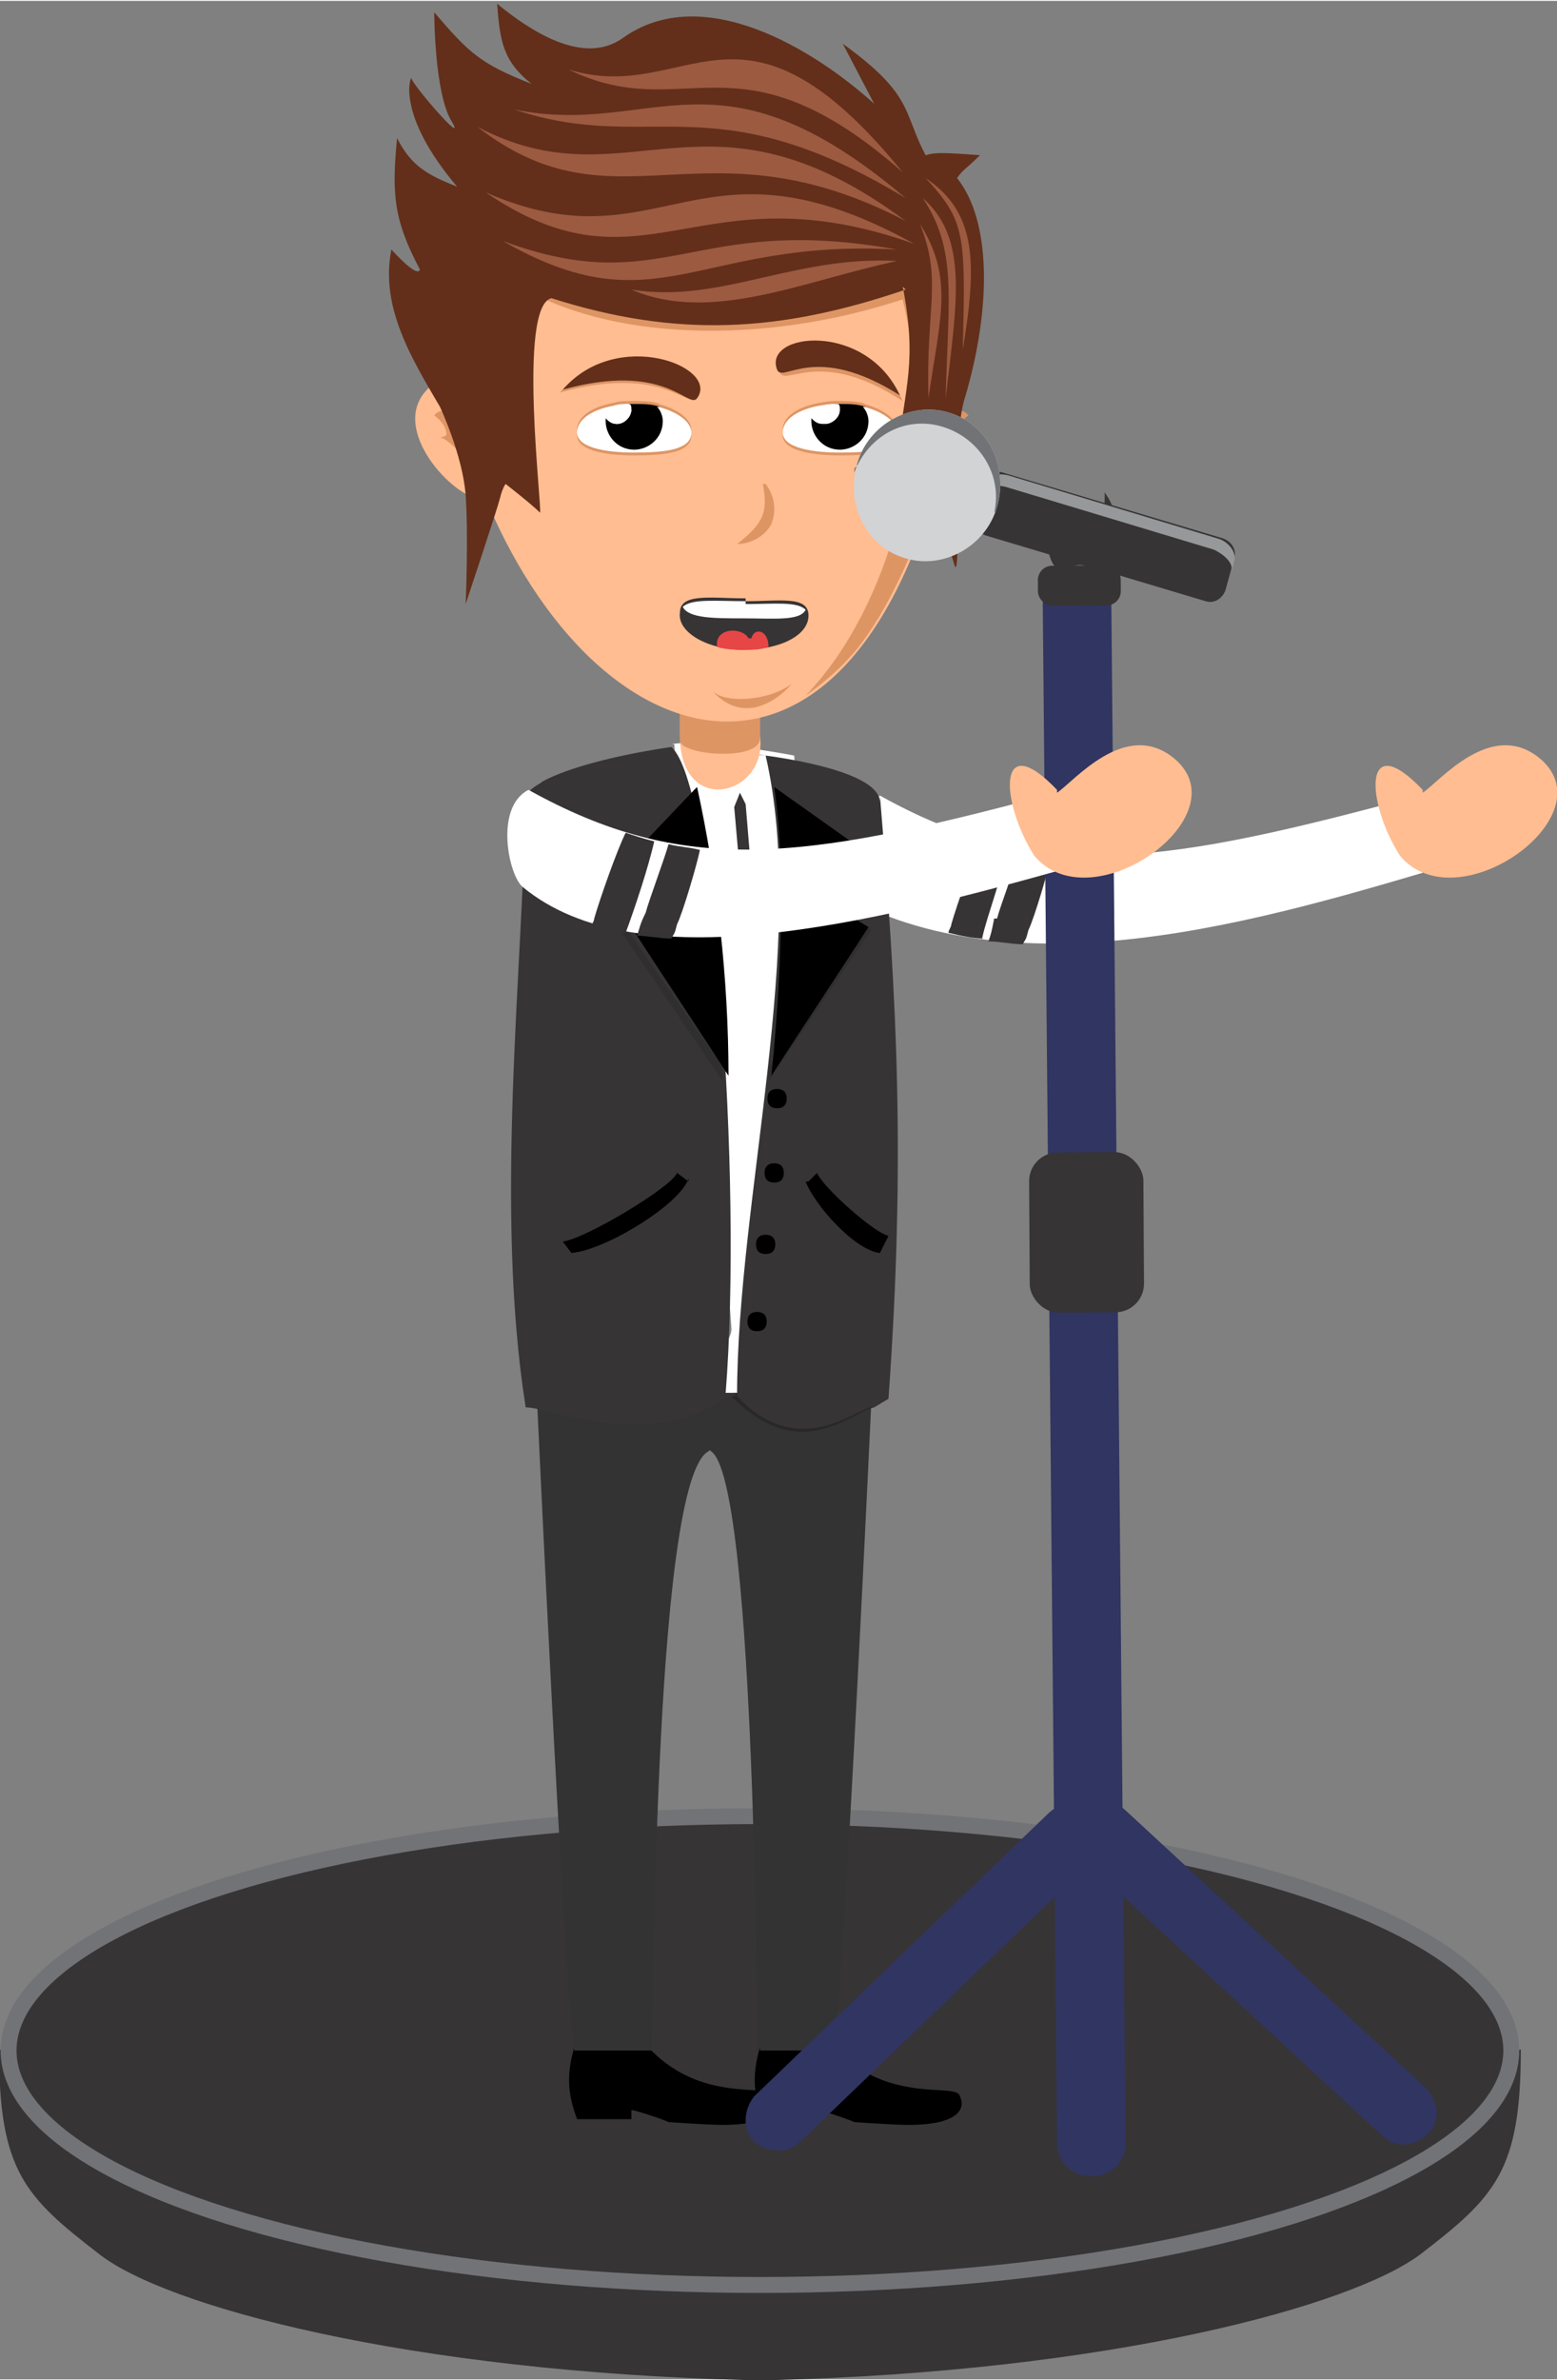 <?xml version="1.0" encoding="UTF-8"?>
<!DOCTYPE svg PUBLIC "-//W3C//DTD SVG 1.1//EN" "http://www.w3.org/Graphics/SVG/1.1/DTD/svg11.dtd">
<!-- Creator: CorelDRAW X6 -->
<svg xmlns="http://www.w3.org/2000/svg" xml:space="preserve" width="5.772in" height="8.818in" version="1.1" style="shape-rendering:geometricPrecision; text-rendering:geometricPrecision; image-rendering:optimizeQuality; fill-rule:evenodd; clip-rule:evenodd"
viewBox="0 0 545 832"
 xmlns:xlink="http://www.w3.org/1999/xlink">
 <rect x="0" y="0" width="545" height="832" fill="#808080" stroke="none"/>
 <defs>
  <style type="text/css">
   <![CDATA[
    .str0 {stroke:#373435;stroke-width:0.655}
    .str2 {stroke:black;stroke-width:0.743}
    .str1 {stroke:#727376;stroke-width:5.573}
    .fil2 {fill:#373435}
    .fil16 {fill:#727376}
    .fil14 {fill:#96989A}
    .fil15 {fill:#D2D3D5}
    .fil11 {fill:#FEFEFE}
    .fil6 {fill:black}
    .fil13 {fill:#303561}
    .fil3 {fill:#333333}
    .fil8 {fill:#632F1A}
    .fil9 {fill:#9C5A40}
    .fil7 {fill:#DE9564}
    .fil5 {fill:#FFBD91}
    .fil1 {fill:white}
    .fil4 {fill:#292829}
    .fil10 {fill:#302F30}
    .fil0 {fill:#54546E}
    .fil12 {fill:#E74646}
   ]]>
  </style>
 </defs>
 <rect class="fil0" x="-3287" y="1034" width="802" height="1038"/>
 <path class="fil1" d="M308 278l-31 23c61,49 150,25 221,4l-9 -25c-86,23 -127,28 -181,-2z"/>
 <path class="fil2" d="M343 293c3,1 6,2 10,3 -1,6 -8,26 -9,31 -1,4 0,0 0,1 -3,0 -8,-1 -12,-2 0,-1 1,-2 1,-3 2,-7 8,-24 11,-30z"/>
 <path class="fil2" d="M349 321c1,-4 7,-20 8,-24 4,1 7,1 11,2 -1,5 -6,22 -8,26 -1,4 -1,3 -2,5 -4,0 -8,-1 -12,-1 1,-3 1,-3 2,-8z"/>
 <path class="fil2 str0" d="M0 717c87,0 175,0 263,0l0 0 3 0 3 0 0 0c88,0 176,0 263,0 0,42 -9,51 -35,71 -24,18 -108,41 -228,44l0 0c-1,0 -2,0 -3,0 -1,0 -2,0 -3,0l0 0c-121,-3 -205,-26 -228,-44 -26,-20 -35,-29 -35,-71z"/>
 <ellipse class="fil2 str1" cx="266" cy="717" rx="263" ry="82"/>
 <path class="fil3" d="M249 507c-20,4 -20,192 -21,211l-27 -1c-4,-32 -13,-227 -13,-227 17,-6 101,-6 117,0 0,0 -9,194 -13,227l-27 1c0,-17 -1,-208 -17,-211z"/>
 <path class="fil4" d="M256 488c24,25 43,5 50,4l0 -2 -20 -6 -22 3 -50 -22 -16 14 -9 7 0 3 0 2c25,4 42,13 68,-5z"/>
 <path class="fil1" d="M236 260c0,4 16,146 20,204 1,7 -17,19 -16,22 1,2 40,0 39,1 1,-6 -20,-14 -19,-24 6,-59 20,-177 18,-199 0,0 -31,-6 -43,-4z"/>
 <path class="fil2" d="M308 278c6,72 9,127 3,211l-5 3c-4,-2 -26,21 -49,-5l-3 0c6,-75 -4,-213 -19,-226 0,0 -30,4 -45,12 -1,1 -4,2 -6,5 -1,62 -11,144 0,214 9,0 43,16 71,-4l3 0c0,-69 25,-159 10,-224 0,0 -13,-1 -23,-2 12,0 62,5 63,18z"/>
 <path class="fil5" d="M238 237l28 0 0 20c3,21 -28,29 -28,0l0 -20z"/>
 <path class="fil6" d="M201 717l27 0c19,19 42,11 43,16 2,4 0,10 -18,10 -6,0 -19,-1 -19,-1 -2,-1 -14,-5 -13,-4l0 3 -19 0c-3,-8 -4,-15 -1,-25z"/>
 <path class="fil6" d="M266 717l27 0c19,19 42,11 43,16 2,4 0,10 -18,10 -6,0 -19,-1 -19,-1 -2,-1 -14,-5 -13,-4l0 3 -19 0c-3,-8 -4,-15 -1,-25z"/>
 <path class="fil6" d="M241 413l-4 -3c-2,5 -32,23 -40,24l3 4c12,-1 38,-17 41,-26z"/>
 <path class="fil6" d="M283 413l3 -3c2,5 20,21 25,22l-3 6c-9,-1 -23,-17 -26,-25z"/>
 <path class="fil6 str2" d="M272 381c2,0 3,1 3,3 0,2 -1,3 -3,3 -2,0 -3,-1 -3,-3 0,-2 1,-3 3,-3z"/>
 <path class="fil6 str2" d="M271 407c2,0 3,1 3,3 0,2 -1,3 -3,3 -2,0 -3,-1 -3,-3 0,-2 1,-3 3,-3z"/>
 <path class="fil6 str2" d="M268 432c2,0 3,1 3,3 0,2 -1,3 -3,3 -2,0 -3,-1 -3,-3 0,-2 1,-3 3,-3z"/>
 <path class="fil6 str2" d="M265 459c2,0 3,1 3,3 0,2 -1,3 -3,3 -2,0 -3,-1 -3,-3 0,-2 1,-3 3,-3z"/>
 <path class="fil7" d="M331 156c0,0 1,-5 3,-10 2,-5 5,-1 5,-1 0,0 -3,2 -4,5 -1,3 1,2 2,3 -1,-1 -6,4 -6,4z"/>
 <path class="fil7" d="M238 237l28 0 0 21c0,8 -27,6 -28,1l0 -22z"/>
 <path class="fil5" d="M164 173c-12,-6 -30,-30 -9,-41 2,-1 3,-1 5,-1 0,1 0,2 0,2 0,0 0,24 4,40z"/>
 <path class="fil7" d="M160 156c0,0 -1,-5 -3,-10 -2,-5 -5,-1 -5,-1 0,0 3,2 4,5 1,3 -1,2 -2,3 1,-1 6,4 6,4z"/>
 <path class="fil5" d="M165 161c37,106 131,136 165,0 -1,-47 6,-53 -28,-91 -13,-15 -48,-17 -54,-17l0 0 0 0 0 0 0 0c-6,0 -41,2 -54,17 -33,38 -27,44 -28,91z"/>
 <path class="fil7" d="M184 101c32,18 87,20 139,1l-2 -5 -77 9 -68 -21 8 15z"/>
 <path class="fil7" d="M186 99c32,18 87,20 139,1l-2 -5 -77 9 -68 -21 8 15z"/>
 <path class="fil7" d="M315 101c14,49 -3,111 -33,142 0,0 9,-6 16,-14 10,-11 21,-33 28,-55 6,-18 7,-21 7,-21l0 -31 -10 -46 -8 25z"/>
 <path class="fil8" d="M316 100c5,26 1,34 -2,59 0,0 7,-13 10,-15 2,-2 -2,17 0,25 2,7 8,21 10,28 2,8 1,-31 1,-31 1,-9 0,-19 3,-28 9,-31 9,-61 -3,-76 2,-3 3,-3 8,-8 -13,-1 -16,-1 -19,0 -8,-15 -4,-21 -29,-39l11 21c-21,-19 -60,-43 -88,-23 -14,10 -33,-3 -44,-12 1,13 2,20 12,28 -18,-7 -22,-11 -34,-25 0,0 0,28 6,38 6,10 -14,-13 -14,-15 0,-1 -6,12 16,38 -10,-4 -16,-7 -21,-17 -2,20 -1,29 8,46 -1,3 -9,-6 -10,-7 -4,20 7,38 17,55 0,0 8,17 9,31 1,14 0,38 0,38 0,0 11,-33 12,-37 1,-4 2,-5 2,-5 0,0 9,7 12,10 1,0 -8,-72 4,-75 44,14 80,12 124,-3z"/>
 <path class="fil7" d="M294 142c11,0 20,5 20,10 0,6 -9,7 -20,7 -11,0 -20,-2 -20,-7 0,-6 9,-10 20,-10z"/>
 <path class="fil7" d="M303 143c-3,-1 -6,-1 -9,-1 -1,0 -1,0 -2,0 0,1 1,2 1,2 0,2 -2,5 -5,5 -2,0 -3,-1 -4,-2 0,0 0,1 0,1 0,5 4,10 10,10 5,0 10,-4 10,-10 0,-2 -1,-4 -2,-5z"/>
 <path class="fil7" d="M293 142c-2,0 -4,0 -6,1 -1,1 -1,3 -2,4 1,1 2,2 4,2 2,0 5,-2 5,-5 0,-1 0,-2 -1,-2z"/>
 <path class="fil7" d="M222 142c11,0 20,5 20,10 0,6 -9,7 -20,7 -11,0 -20,-2 -20,-7 0,-6 9,-10 20,-10z"/>
 <path class="fil7" d="M231 143c-3,-1 -6,-1 -9,-1 -1,0 -1,0 -2,0 0,1 1,2 1,2 0,2 -2,5 -5,5 -2,0 -3,-1 -4,-2 0,0 0,1 0,1 0,5 4,10 10,10 5,0 10,-4 10,-10 0,-2 -1,-4 -2,-5z"/>
 <path class="fil7" d="M220 142c-2,0 -4,0 -6,1 -1,1 -1,3 -2,4 1,1 2,2 4,2 2,0 5,-2 5,-5 0,-1 0,-2 -1,-2z"/>
 <path class="fil7" d="M294 140c11,0 20,5 20,10 0,6 -9,7 -20,7 -11,0 -20,-2 -20,-7 0,-6 9,-10 20,-10z"/>
 <path class="fil7" d="M303 141c-3,-1 -6,-1 -9,-1 -1,0 -1,0 -2,0 0,1 1,2 1,2 0,2 -2,5 -5,5 -2,0 -3,-1 -4,-2 0,0 0,1 0,1 0,5 4,10 10,10 5,0 10,-4 10,-10 0,-2 -1,-4 -2,-5z"/>
 <path class="fil7" d="M293 140c-2,0 -4,0 -6,1 -1,1 -1,3 -2,4 1,1 2,2 4,2 2,0 5,-2 5,-5 0,-1 0,-2 -1,-2z"/>
 <path class="fil7" d="M222 140c11,0 20,5 20,10 0,6 -9,7 -20,7 -11,0 -20,-2 -20,-7 0,-6 9,-10 20,-10z"/>
 <path class="fil7" d="M231 141c-3,-1 -6,-1 -9,-1 -1,0 -1,0 -2,0 0,1 1,2 1,2 0,2 -2,5 -5,5 -2,0 -3,-1 -4,-2 0,0 0,1 0,1 0,5 4,10 10,10 5,0 10,-4 10,-10 0,-2 -1,-4 -2,-5z"/>
 <path class="fil7" d="M220 140c-2,0 -4,0 -6,1 -1,1 -1,3 -2,4 1,1 2,2 4,2 2,0 5,-2 5,-5 0,-1 0,-2 -1,-2z"/>
 <path class="fil1" d="M294 141c11,0 20,5 20,10 0,6 -9,7 -20,7 -11,0 -20,-2 -20,-7 0,-6 9,-10 20,-10z"/>
 <path class="fil6" d="M303 142c-3,-1 -6,-1 -9,-1 -1,0 -1,0 -2,0 0,1 1,2 1,2 0,2 -2,5 -5,5 -2,0 -3,-1 -4,-2 0,0 0,1 0,1 0,5 4,10 10,10 5,0 10,-4 10,-10 0,-2 -1,-4 -2,-5z"/>
 <path class="fil1" d="M293 141c-2,0 -4,0 -6,1 -1,1 -1,3 -2,4 1,1 2,2 4,2 2,0 5,-2 5,-5 0,-1 0,-2 -1,-2z"/>
 <path class="fil1" d="M222 141c11,0 20,5 20,10 0,6 -9,7 -20,7 -11,0 -20,-2 -20,-7 0,-6 9,-10 20,-10z"/>
 <path class="fil6" d="M231 142c-3,-1 -6,-1 -9,-1 -1,0 -1,0 -2,0 0,1 1,2 1,2 0,2 -2,5 -5,5 -2,0 -3,-1 -4,-2 0,0 0,1 0,1 0,5 4,10 10,10 5,0 10,-4 10,-10 0,-2 -1,-4 -2,-5z"/>
 <path class="fil1" d="M220 141c-2,0 -4,0 -6,1 -1,1 -1,3 -2,4 1,1 2,2 4,2 2,0 5,-2 5,-5 0,-1 0,-2 -1,-2z"/>
 <path class="fil7" d="M268 169c3,4 4,9 2,14l0 0 0 0 0 0 0 0c-2,4 -7,7 -12,7 9,-7 11,-11 9,-21z"/>
 <path class="fil7" d="M316 140c-12,-26 -49,-23 -43,-10 2,5 14,-9 43,10z"/>
 <path class="fil8" d="M315 138c-12,-26 -48,-22 -43,-9 2,5 13,-10 43,9z"/>
 <path class="fil7" d="M196 137c19,-22 56,-9 48,2 -3,4 -12,-12 -48,-2z"/>
 <path class="fil8" d="M197 136c19,-22 55,-8 47,3 -3,4 -11,-13 -47,-3z"/>
 <path class="fil7" d="M249 241c4,5 20,4 28,-2 1,-1 -14,18 -28,2z"/>
 <path class="fil9" d="M316 60c-57,-70 -75,-23 -117,-36 41,20 59,-15 117,36z"/>
 <path class="fil9" d="M317 69c-66,-56 -88,-21 -137,-31 48,16 69,-10 137,31z"/>
 <path class="fil9" d="M317 77c-70,-52 -97,-5 -150,-33 49,38 79,-4 150,33z"/>
 <path class="fil9" d="M320 85c-76,-42 -88,9 -150,-18 56,38 74,-9 150,18z"/>
 <path class="fil9" d="M314 87c-72,-13 -81,18 -138,-3 54,31 68,-1 138,3z"/>
 <path class="fil9" d="M314 91c-36,-2 -62,15 -93,10 28,12 60,-3 93,-10z"/>
 <path class="fil9" d="M337 122c1,-40 1,-45 -13,-60 18,12 18,30 13,60z"/>
 <path class="fil9" d="M331 139c1,-36 4,-52 -8,-70 16,14 12,36 8,70z"/>
 <path class="fil9" d="M325 139c-1,-32 5,-41 -3,-61 12,19 7,33 3,61z"/>
 <path class="fil5" d="M498 277c6,-4 24,-26 41,-12 24,20 -29,58 -49,34 -12,-19 -13,-45 8,-23z"/>
 <polygon class="fil2" points="257,282 259,305 245,305 250,307 243,310 259,309 260,316 261,312 264,318 263,309 277,309 273,307 280,304 263,305 261,281 259,277 "/>
 <polygon class="fil10" points="301,297 302,298 286,315 282,311 298,296 "/>
 <polygon class="fil10" points="304,324 305,325 269,378 269,373 "/>
 <path class="fil6" d="M271 275l31 22 -16 16 18 11c-11,17 -23,35 -34,52 2,-19 6,-67 1,-101z"/>
 <polygon class="fil10" points="207,297 206,298 223,315 226,311 210,296 "/>
 <polygon class="fil10" points="219,324 217,325 253,378 253,373 "/>
 <path class="fil6" d="M243 276l-20 21 16 16 -18 11c11,17 23,35 34,52 0,-34 -4,-69 -11,-101z"/>
 <polygon class="fil10" points="207,297 206,298 223,315 226,311 210,296 "/>
 <path class="fil2" d="M261 210c12,0 22,-2 22,5 0,7 -10,12 -23,12 -12,0 -23,-6 -22,-13 0,-7 11,-5 23,-5z"/>
 <path class="fil11" d="M261 210c-10,0 -19,-1 -22,2 2,4 11,4 21,4 11,0 20,1 22,-3 -3,-3 -11,-2 -21,-2z"/>
 <path class="fil12" d="M262 223c-2,-4 -12,-4 -11,3 3,1 7,1 10,1 3,0 5,0 8,-1 0,0 0,2 0,0 0,-6 -5,-7 -6,-3z"/>
 <path class="fil13" d="M377 199l0 0c7,0 12,5 12,12l5 538c0,7 -5,12 -12,12l0 0c-7,0 -12,-5 -12,-12l-5 -538c0,-7 5,-12 12,-12z"/>
 <path class="fil13" d="M383 634l0 0c4,4 4,11 0,16l-103 99c-4,4 -11,4 -16,0l0 0c-4,-4 -4,-11 0,-16l103 -99c4,-4 11,-4 16,0z"/>
 <path class="fil13" d="M378 634l0 0c-4,4 -4,11 1,16l105 97c4,4 11,4 16,-1l0 0c4,-4 4,-11 -1,-16l-105 -97c-4,-4 -11,-4 -16,1z"/>
 <rect class="fil2" transform="matrix(1 -0.006 0.006 1 360.164 402.917)" width="40" height="56" rx="10" ry="10"/>
 <rect class="fil2" transform="matrix(1 -0.006 0.006 1 363.262 197.633)" width="29" height="14" rx="5" ry="5"/>
 <path class="fil2 str0" d="M387 173c2,3 3,6 3,9 0,4 -1,12 -3,15 -2,3 -6,0 -9,0 -3,0 -7,3 -9,0 -2,-3 -3,-11 -3,-15 0,-4 1,-8 3,-10 0,1 0,1 0,2 0,9 4,17 9,17 5,0 9,-8 9,-17 0,0 0,-1 0,-1z"/>
 <path class="fil2" d="M341 180l3 -11c1,-3 4,-5 7,-4l77 23c3,1 5,4 4,7l-3 11c-1,3 -4,5 -7,4l-77 -23c-3,-1 -5,-4 -4,-7z"/>
 <path class="fil14" d="M343 173l1 -4c1,-3 5,-4 9,-3l73 22c4,1 7,5 6,8l-1 4c1,-3 -2,-6 -6,-8l-73 -22c-4,-1 -8,0 -9,3z"/>
 <path class="fil15" d="M300 162c4,-14 19,-22 32,-18 14,4 21,19 17,33 -4,14 -19,22 -32,18 -14,-4 -21,-19 -17,-33z"/>
 <path class="fil16" d="M300 162c4,-14 19,-22 32,-18 14,4 21,19 17,33 0,1 -1,2 -1,2 3,-13 -5,-26 -18,-30 -13,-4 -26,3 -31,16 0,-1 0,-2 1,-2z"/>
 <path class="fil1" d="M185 276c-12,6 -7,30 -2,34 40,33 121,13 192,-7l-9 -25c-86,23 -127,28 -181,-2z"/>
 <path class="fil2" d="M219 291c3,1 6,2 10,3 -2,9 -7,24 -10,32 -3,0 -8,-1 -12,-2 0,-1 1,-2 1,-3 2,-7 8,-24 11,-30z"/>
 <path class="fil2" d="M226 319c1,-4 7,-20 8,-24 4,1 7,1 11,2 -1,5 -6,22 -8,26 -1,4 -1,3 -2,5 -4,0 -9,-1 -12,-1 1,-3 1,-4 3,-8z"/>
 <path class="fil5" d="M370 277c6,-4 24,-26 41,-12 24,20 -29,58 -49,34 -12,-19 -13,-45 8,-23z"/>
</svg>
